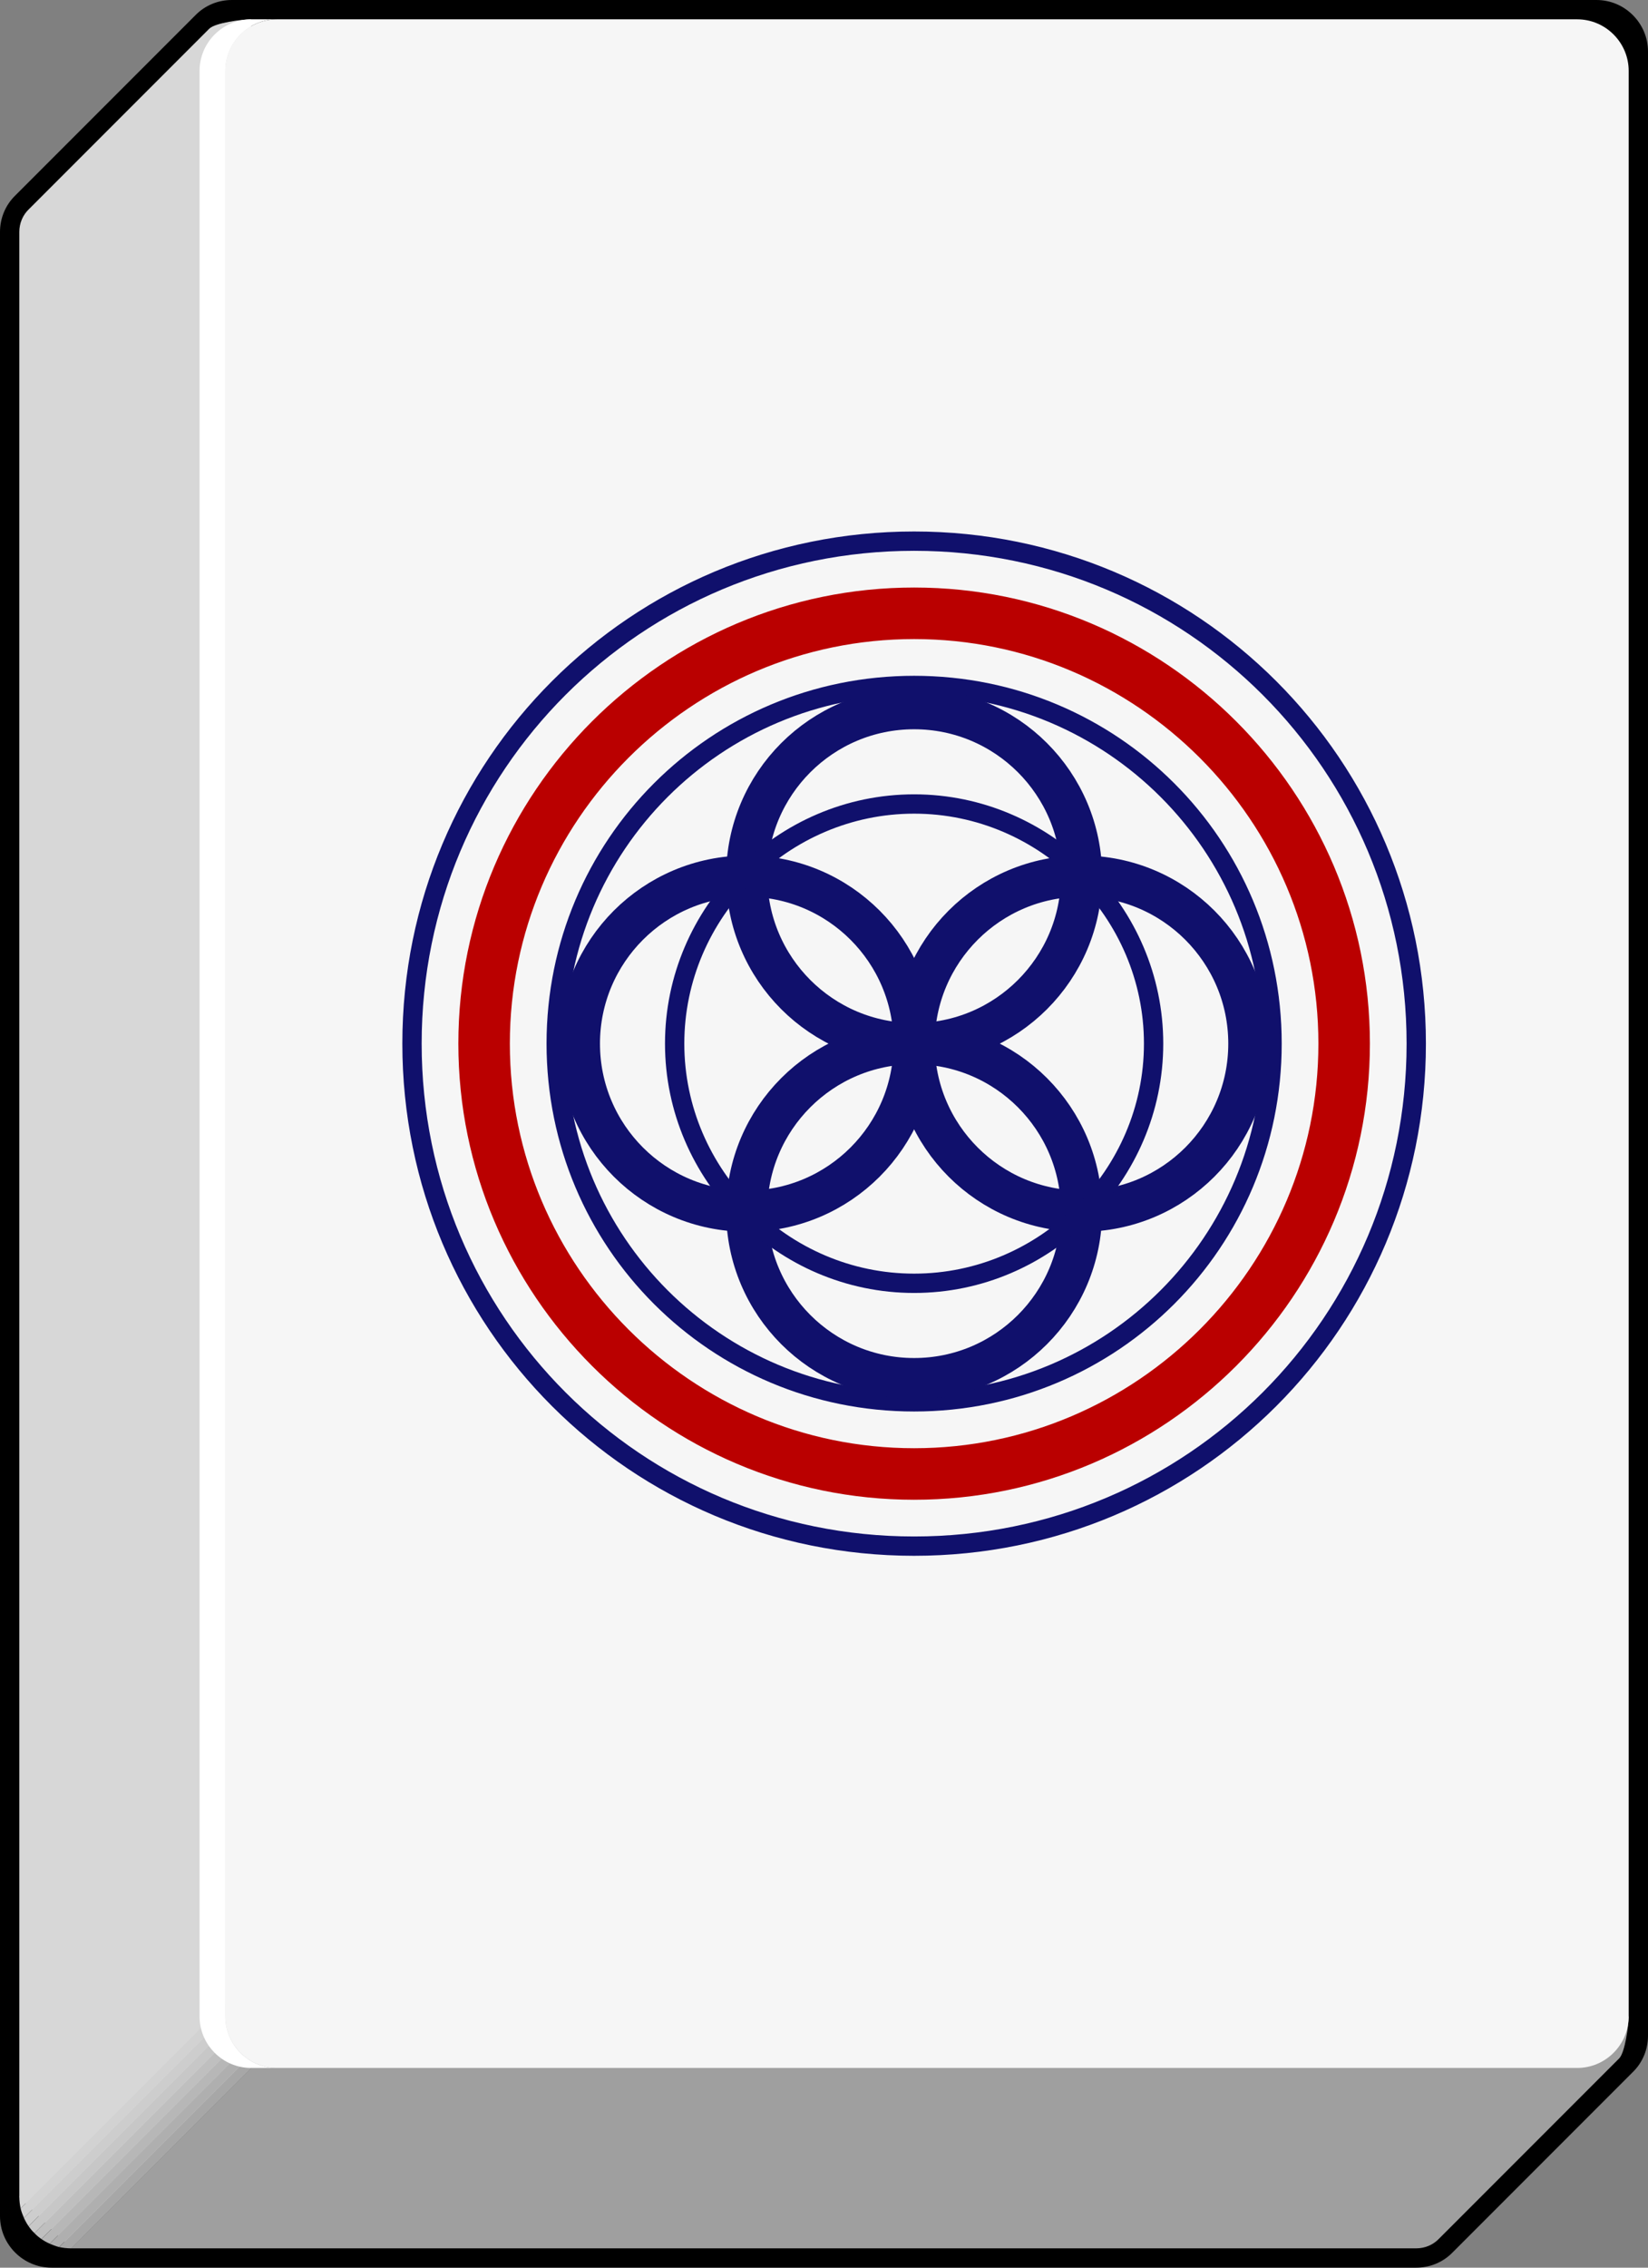 <svg viewBox="0 0 64 88">
<rect x="0" y="0" width="64" height="88" fill="#808080" stroke="none"/>
<g>
  <path fill="#000000"
    d="m9 0c-0.53 0-1.04 0.21-1.41 0.59l-7 7c-0.38 0.37-0.59 0.88-0.59 1.41v77c0 1.1 0.9 2 2 2h53c0.53 0 1.04-0.21 1.41-0.59
    l7-7c0.38-0.37 0.59-0.88 0.59-1.41v-77c0-1.1-0.9-2-2-2h-53z"/>
  <path fill="#9F9F9F" d="m11.75 78.25l-9 9h52.25c0.33 0 0.65-0.13 0.88-0.37l7-7c0.23-0.23 0.37-1.3 0.37-1.63h-51.5z"/>
  <path fill="#D7D7D7" d="m8.12 1.12l-7 7c-0.24 0.23-0.37 0.55-0.37 0.88v76.25l2 2 7-7v-79.5c-0.33 0-1.4 0.13-1.63 0.37z"/>
  <path fill="#BFBFBF" d="m1.61 86.89l10.14-10.14v-0.5l-10.41 10.41c0.08 0.09 0.17 0.16 0.27 0.23z"/>
  <path fill="#B7B7B7" d="m1.93 87.07l9.82-9.82v-0.5l-10.14 10.14c0.1 0.07 0.21 0.13 0.32 0.18z"/>
  <path fill="#AFAFAF" d="m2.3 87.2l9.45-9.45v-0.5l-9.82 9.82c0.12 0.05 0.24 0.1 0.37 0.13z"/>
  <path fill="#A7A7A7" d="m11.75 77.75l-9.45 9.45c0.14 0.03 0.29 0.05 0.45 0.05l9-9v-0.5z"/>
  <path fill="#C7C7C7" d="m1.34 86.66l10.41-10.41h-0.5l-10.14 10.14c0.07 0.1 0.14 0.19 0.23 0.27z"/>
  <path fill="#CDCDCD" d="m1.11 86.39l10.14-10.14h-0.5l-9.82 9.82c0.05 0.11 0.11 0.22 0.18 0.32z"/>
  <path fill="#D2D2D2" d="m0.93 86.07l9.82-9.82h-0.5l-9.45 9.45c0.03 0.13 0.08 0.25 0.13 0.37z"/>
  <path fill="#D7D7D7" d="m10.25 76.25h-0.5l-9 9c0 0.15 0.02 0.3 0.05 0.45l9.45-9.45z"/>
  <path fill="#F6F6F6" d="m63.25 78.25v-75.5c0-1.1-0.9-2-2-2h-50.5c-1.1 0-2 0.9-2 2v75.5c0 1.1 0.9 2 2 2h50.5c1.1 0 2-0.9 2-2z"/>
  <path fill="#fff" d="m8.75 78.25v-75.5c0-1.1 0.9-2 2-2h-1c-1.1 0-2 0.9-2 2v75.5c0 1.1 0.9 2 2 2h1c-1.1 0-2-0.9-2-2z"/>
</g>
<g stroke="#10106C" fill="none">
  <path stroke-width=".75"
    d="m49.4 40.5c0 7.7-6.2 13.9-13.9 13.9s-13.9-6.2-13.9-13.9 6.2-13.9 13.9-13.9 13.9 6.2 13.9 13.9z"/>
  <circle r="6.5" cy="40.5" cx="42" stroke-width="1.6"/>
  <circle r="6.5" cy="40.5" cx="29" stroke-width="1.6"/>
  <circle r="6.5" cy="34" cx="35.5" stroke-width="1.6"/>
  <circle r="6.5" cy="47" cx="35.5" stroke-width="1.6"/>
  <path stroke-width=".75"
    d="m44.8 40.5c0 5.1-4.2 9.3-9.3 9.3s-9.3-4.2-9.3-9.3c0-5.1 4.2-9.3 9.3-9.3s9.3 4.2 9.3 9.3z"/>
  <path stroke="#BA0000" stroke-width="2"
    d="m52.2 40.5c0 9.2-7.5 16.7-16.7 16.7s-16.7-7.5-16.7-16.7 7.5-16.7 16.7-16.7 16.7 7.5 16.7 16.7z"/>
  <path stroke-width=".75"
    d="m55 40.5c0 10.8-8.7 19.5-19.5 19.5s-19.5-8.7-19.5-19.5 8.7-19.5 19.5-19.5 19.5 8.7 19.5 19.5z"/>
</g>
</svg>
